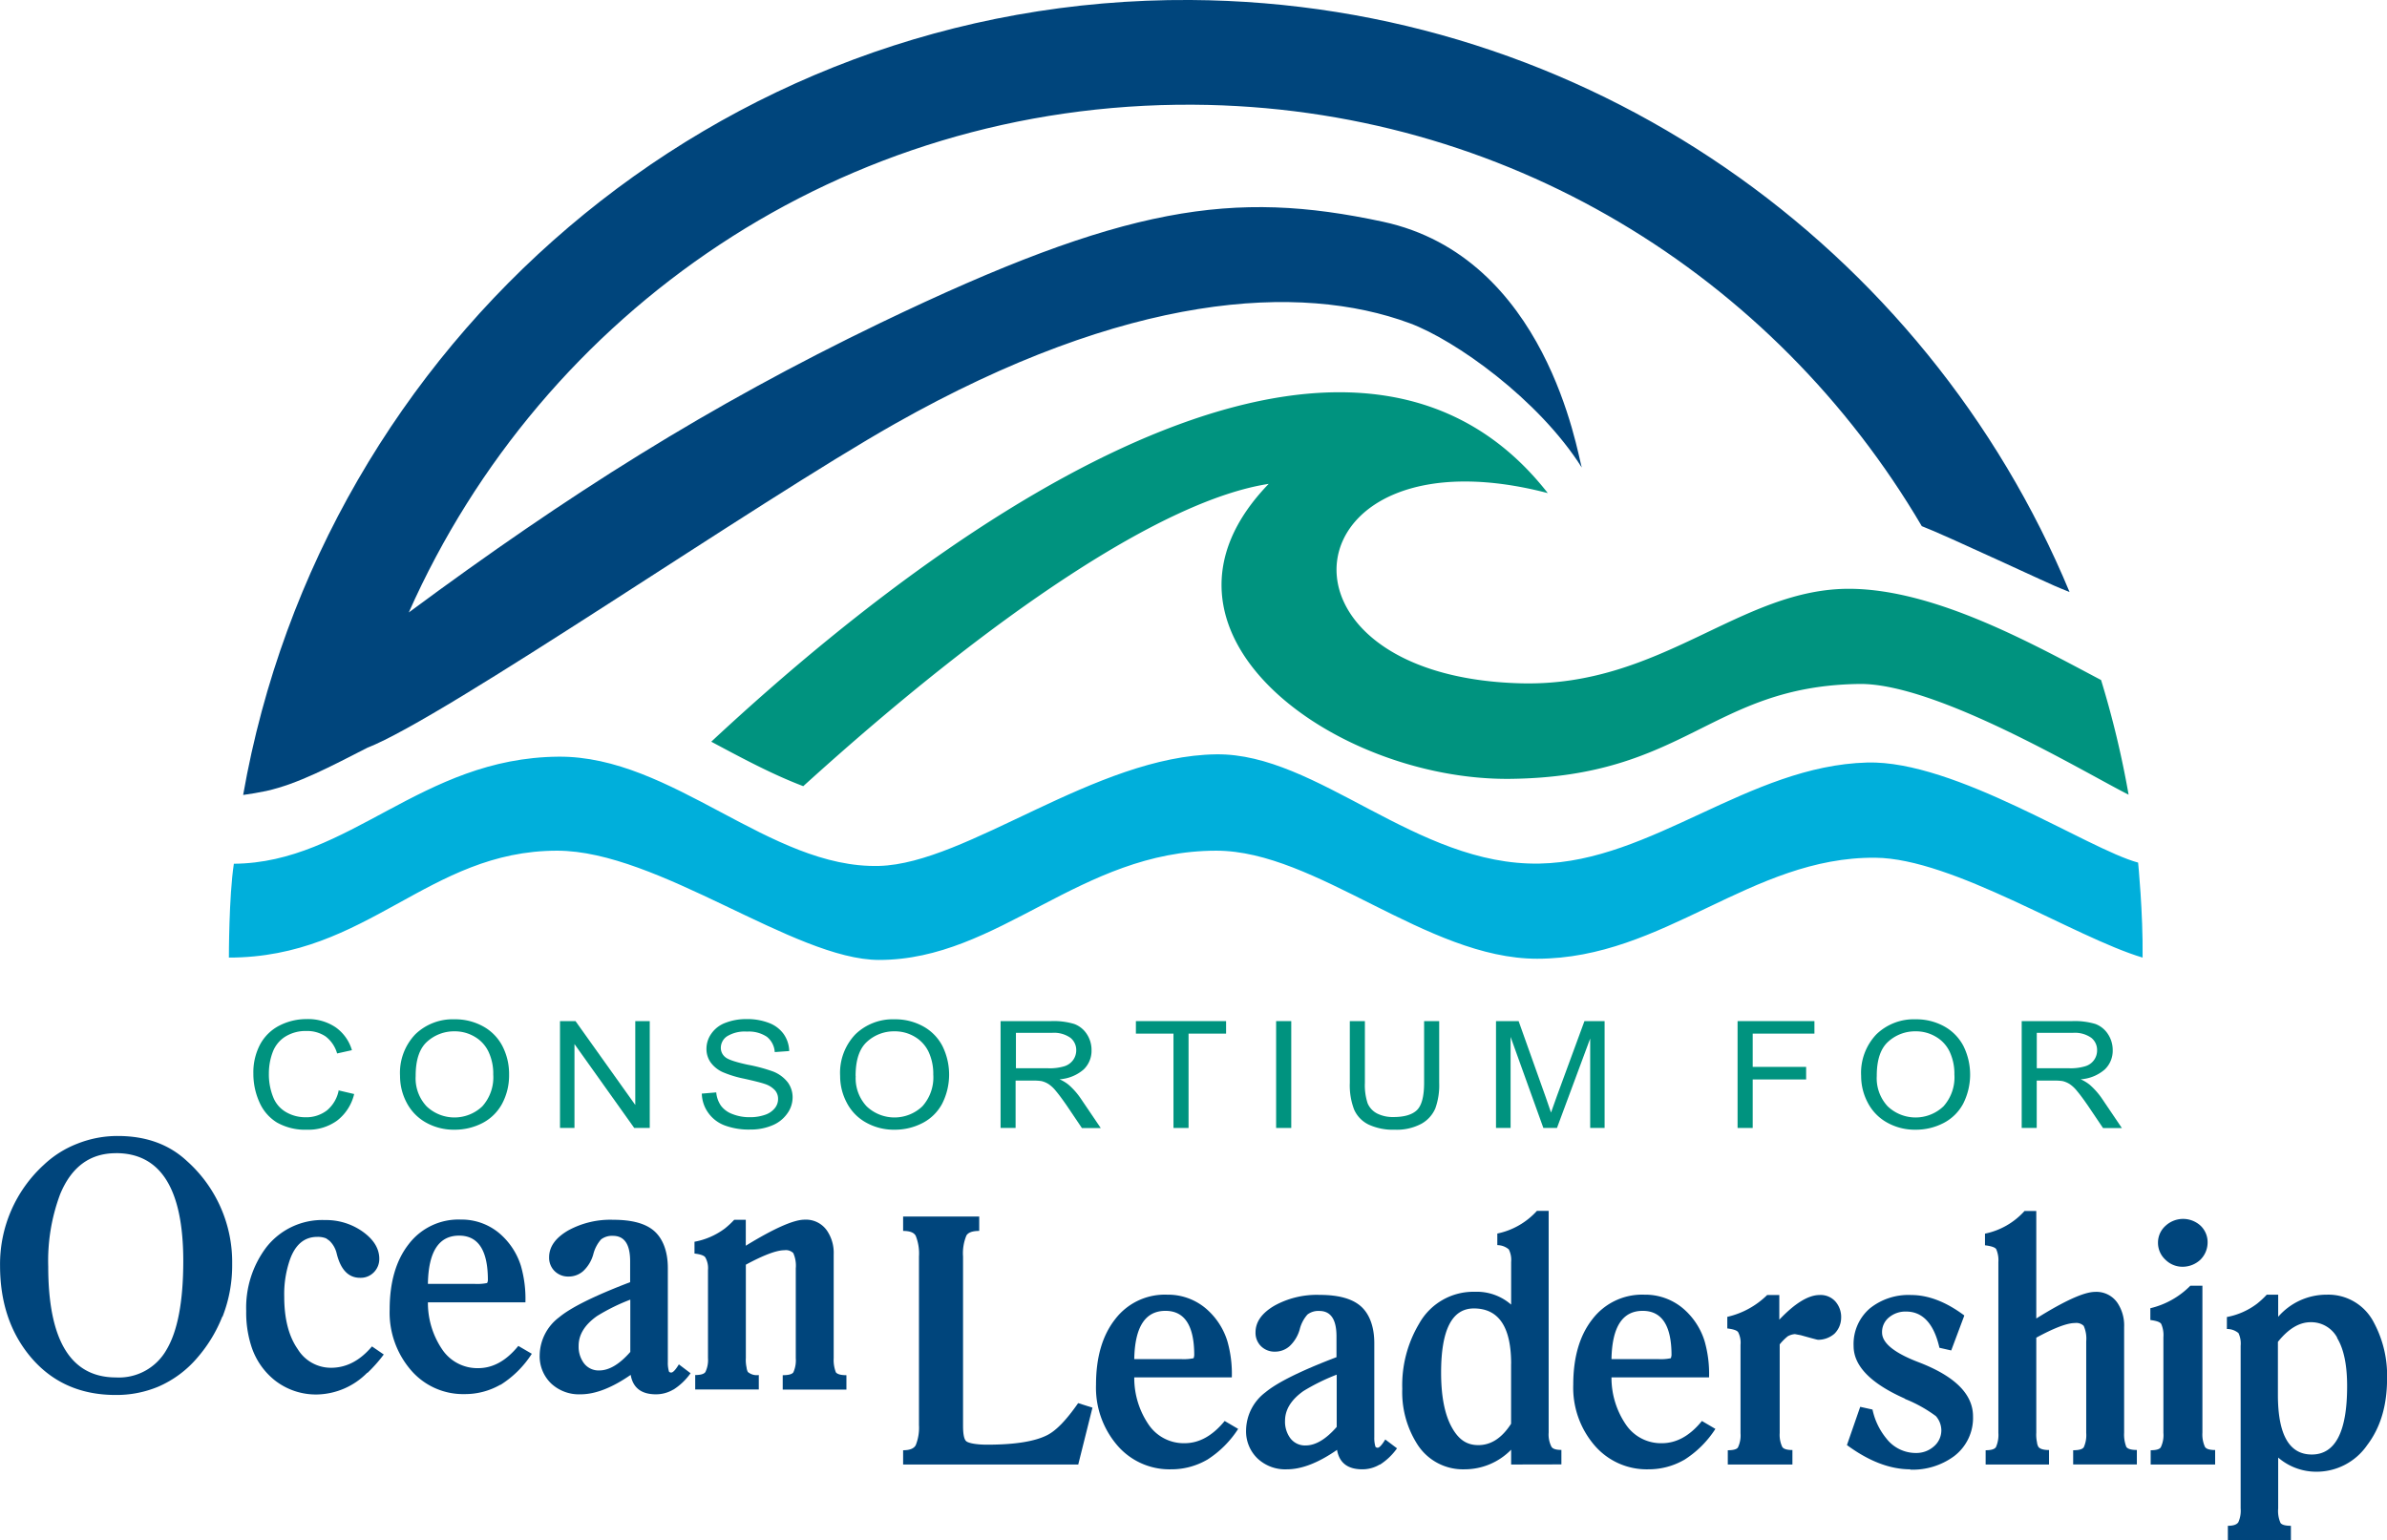 <svg viewBox="0 0 436.95 281.97" xmlns="http://www.w3.org/2000/svg"><g transform="translate(-63.31 -64.51)"><path d="m106.12 222.63c-.92 6-.91 17.18-.91 17.18 25.46 0 36.43-19.57 60.09-19.57 18.5 0 43.43 20 58.93 20 21.94 0 36.78-20 61.73-20 18.29 0 38.5 19.78 58.72 19.78 23.23 0 39.15-18.71 61.94-18.49 14.2.13 36.39 14.54 48.9 18.28.1-8.18-.82-17.39-.82-17.39-9.19-2.47-33.45-18.75-49.58-18.32-21.72.58-39.37 18.11-60 18.5-22.58.43-40.65-20.22-59.15-20-22.15.26-45.6 20-61.73 20.43-20 .53-37.85-20.18-58.71-20-25.18.21-38.28 19.45-59.41 19.6z" fill="#00afdb"/><g fill="#00457c"><path d="m104 305.54a26.06 26.06 0 0 1 -4.56 7.51 19.56 19.56 0 0 1 -7.11 5.29 19.84 19.84 0 0 1 -7.85 1.54q-9.85 0-15.74-7.17-5.41-6.61-5.42-16.46a24.61 24.61 0 0 1 8-18.49 18.77 18.77 0 0 1 6.17-3.89 19.83 19.83 0 0 1 7.38-1.4q7.72 0 12.62 4.55a24.79 24.79 0 0 1 8.32 18.89 25.74 25.74 0 0 1 -1.76 9.63zm-19.47-29.92q-7.11 0-10.21 7.51a34.76 34.76 0 0 0 -2.18 13.24q0 20.29 12.39 20.3a10 10 0 0 0 9.22-5q3.1-5.12 3.11-16.29 0-19.77-12.33-19.77z" fill-rule="evenodd"/><path d="m130.55 315.79a13.25 13.25 0 0 1 -9.17 4 12.19 12.19 0 0 1 -7.73-2.56 13.08 13.08 0 0 1 -4.4-6.49 20 20 0 0 1 -.87-6.24 18.32 18.32 0 0 1 3.67-11.64 13 13 0 0 1 10.77-5 11.58 11.58 0 0 1 6.84 2.09c2.05 1.45 3.08 3.13 3.08 5a3.45 3.45 0 0 1 -1 2.48 3.35 3.35 0 0 1 -2.52 1q-3.19 0-4.28-4.45a4.69 4.69 0 0 0 -1.3-2.31c-.26-.2-.48-.35-.64-.46a4.06 4.06 0 0 0 -1.61-.27q-3.51 0-5 4.14a19.26 19.26 0 0 0 -1.05 6.79q0 6.09 2.47 9.62a7.11 7.11 0 0 0 6.1 3.41c2.8 0 5.29-1.3 7.49-3.91l2.16 1.48a26.75 26.75 0 0 1 -3 3.38z"/><path d="m154.91 318a13 13 0 0 1 -6.54 1.72 12.57 12.57 0 0 1 -9.85-4.4 16.14 16.14 0 0 1 -3.88-11.08q0-7.54 3.51-12a11.45 11.45 0 0 1 9.51-4.47 10.73 10.73 0 0 1 7 2.46 12.86 12.86 0 0 1 4 6 21.81 21.81 0 0 1 .83 6.69h-17.85a15.19 15.19 0 0 0 2.71 8.76 7.75 7.75 0 0 0 6.5 3.29c2.7 0 5.14-1.36 7.34-4.07l2.47 1.44a18.53 18.53 0 0 1 -5.75 5.7zm-13.27-18.46h8.48a9.08 9.08 0 0 0 2.35-.15 1.1 1.1 0 0 0 .15-.56q0-8.12-5.27-8.12-5.57 0-5.71 8.83z" fill-rule="evenodd"/><path d="m186.58 318.88a6.2 6.2 0 0 1 -3.2.88q-4 0-4.62-3.56-5.14 3.56-9.17 3.56a7.47 7.47 0 0 1 -5.41-2 6.92 6.92 0 0 1 -2.08-5.18 8.86 8.86 0 0 1 3.56-6.92q3.27-2.72 13-6.43v-3.83q0-4.65-3.15-4.65a3.31 3.31 0 0 0 -2.17.65 6.51 6.51 0 0 0 -1.42 2.71 6.62 6.62 0 0 1 -1.85 3.09 4 4 0 0 1 -2.66 1 3.51 3.51 0 0 1 -2.58-1 3.42 3.42 0 0 1 -1-2.53q0-2.89 3.51-4.92a16.07 16.07 0 0 1 8.23-1.94c3.37 0 5.85.65 7.43 2s2.56 3.67 2.56 6.83v17.23a5.6 5.6 0 0 0 .21 1.73.52.52 0 0 0 .4.18q.5 0 1.41-1.5l2.14 1.62a11.23 11.23 0 0 1 -3.14 3zm-7.89-16.45a35.84 35.84 0 0 0 -6.09 3c-2.25 1.59-3.37 3.4-3.37 5.46a5.08 5.08 0 0 0 .9 3.08 3.35 3.35 0 0 0 2.87 1.42q2.72 0 5.69-3.39v-9.59z" fill-rule="evenodd"/><path d="m199.84 292.55q7.77-4.76 10.75-4.76a4.67 4.67 0 0 1 4.1 2 7.21 7.21 0 0 1 1.23 4.36v19a6.18 6.18 0 0 0 .4 2.58c.27.35.91.53 1.93.53v2.64h-11.66v-2.64c1.07 0 1.72-.18 1.95-.53a5.31 5.31 0 0 0 .44-2.58v-16.45a5.61 5.61 0 0 0 -.46-2.8 1.93 1.93 0 0 0 -1.61-.52q-2.16 0-7.07 2.65v17.09a6.36 6.36 0 0 0 .13 1.72 2.23 2.23 0 0 0 .24.83 2.52 2.52 0 0 0 2 .56v2.64h-11.64v-2.64c1 0 1.63-.19 1.87-.56a5.05 5.05 0 0 0 .47-2.55v-16.12a4 4 0 0 0 -.47-2.27c-.18-.35-.85-.6-2-.74v-2.16a13.27 13.27 0 0 0 5.55-2.42 15.63 15.63 0 0 0 1.72-1.6h2.12v4.76z"/><path d="m260.63 332.61h-32v-2.61q1.81 0 2.31-.93a8.57 8.57 0 0 0 .59-3.69v-30.85a8.7 8.7 0 0 0 -.59-3.78q-.46-.9-2.31-.9v-2.64h13.93v2.64c-1.25 0-2 .28-2.34.83a8.44 8.44 0 0 0 -.62 3.85v31c0 1.6.21 2.56.64 2.86s1.73.59 3.76.59q7.65 0 11.07-1.78 2.43-1.26 5.6-5.83l2.62.83-2.61 10.44z"/><path d="m284.22 331.77a13 13 0 0 1 -6.55 1.72 12.57 12.57 0 0 1 -9.85-4.4 16.19 16.19 0 0 1 -3.88-11.09q0-7.54 3.51-12a11.44 11.44 0 0 1 9.52-4.48 10.75 10.75 0 0 1 7 2.46 12.82 12.82 0 0 1 4 6 21.7 21.7 0 0 1 .83 6.68h-17.86a15.17 15.17 0 0 0 2.71 8.76 7.77 7.77 0 0 0 6.51 3.29q4 0 7.33-4.07l2.47 1.45a18.57 18.57 0 0 1 -5.74 5.69zm-13.28-18.46h8.49a9 9 0 0 0 2.34-.15c.06 0 .11-.23.15-.56q0-8.12-5.27-8.12-5.55 0-5.71 8.83z" fill-rule="evenodd"/><path d="m315.88 332.61a6.2 6.2 0 0 1 -3.2.88q-4 0-4.62-3.56-5.13 3.56-9.17 3.56a7.39 7.39 0 0 1 -5.4-2 6.88 6.88 0 0 1 -2.08-5.18 8.84 8.84 0 0 1 3.55-6.92q3.27-2.72 13-6.43v-3.81q0-4.65-3.15-4.65a3.26 3.26 0 0 0 -2.16.65 6.38 6.38 0 0 0 -1.42 2.72 6.72 6.72 0 0 1 -1.86 3.08 4 4 0 0 1 -2.65 1 3.51 3.51 0 0 1 -2.58-1 3.42 3.42 0 0 1 -1-2.53q0-2.89 3.52-4.92a16 16 0 0 1 8.23-1.94c3.37 0 5.84.66 7.43 2s2.56 3.67 2.56 6.83v17.24a5.53 5.53 0 0 0 .21 1.72.5.5 0 0 0 .4.19c.32 0 .79-.51 1.4-1.51l2.15 1.62a11.25 11.25 0 0 1 -3.15 3zm-7.88-16.45a37.46 37.46 0 0 0 -6.09 3c-2.24 1.59-3.37 3.4-3.37 5.46a5.08 5.08 0 0 0 .9 3.08 3.35 3.35 0 0 0 2.87 1.42c1.82 0 3.71-1.13 5.69-3.39v-9.59z" fill-rule="evenodd"/><path d="m339.93 332.61v-2.71a11.91 11.91 0 0 1 -8.52 3.59 9.9 9.9 0 0 1 -8.76-4.75 17.76 17.76 0 0 1 -2.65-10 22 22 0 0 1 3.09-11.92 11.37 11.37 0 0 1 10.2-5.83 9.54 9.54 0 0 1 6.64 2.35v-7.81a4.24 4.24 0 0 0 -.43-2.3 3.26 3.26 0 0 0 -2.1-.78v-2.12a13.49 13.49 0 0 0 7.25-4.15h2.15v40.59a4.91 4.91 0 0 0 .49 2.55c.21.41.82.62 1.84.62v2.65zm0-18.44q0-10.12-6.82-10.13-6 0-6 11.73c0 4.31.64 7.63 1.94 10s2.84 3.29 4.87 3.29c2.33 0 4.32-1.3 6-3.91v-10.98z" fill-rule="evenodd"/><path d="m371.58 331.77a13 13 0 0 1 -6.54 1.72 12.58 12.58 0 0 1 -9.86-4.4 16.19 16.19 0 0 1 -3.88-11.09q0-7.54 3.51-12a11.45 11.45 0 0 1 9.52-4.48 10.75 10.75 0 0 1 7 2.46 12.82 12.82 0 0 1 4 6 21.7 21.7 0 0 1 .83 6.68h-17.86a15.17 15.17 0 0 0 2.72 8.76 7.74 7.74 0 0 0 6.5 3.29c2.69 0 5.14-1.36 7.33-4.07l2.47 1.45a18.57 18.57 0 0 1 -5.74 5.69zm-13.28-18.46h8.49a9 9 0 0 0 2.34-.15c.06 0 .11-.23.16-.56q0-8.12-5.28-8.12-5.55 0-5.71 8.83z" fill-rule="evenodd"/><path d="m399.11 308.67a4.58 4.58 0 0 1 -3 1.11c-.12 0-1.17-.28-3.16-.84l-1.07-.2a3.13 3.13 0 0 0 -1.32.4 9.77 9.77 0 0 0 -1.47 1.48v16.23a5.2 5.2 0 0 0 .46 2.52c.22.39.85.59 1.87.59v2.65h-11.83v-2.61c1 0 1.66-.18 1.86-.52a5.09 5.09 0 0 0 .47-2.59v-16.18a4.22 4.22 0 0 0 -.42-2.3c-.19-.33-.84-.57-2-.71v-2.12a15.24 15.24 0 0 0 7.3-4h2.22v4.52q4.29-4.52 7.39-4.52a3.63 3.63 0 0 1 2.88 1.19 4.31 4.31 0 0 1 1.05 3 4.16 4.16 0 0 1 -1.26 2.93z"/><path d="m413 333.49q-5.57 0-11.6-4.44l2.43-7 2.25.5a12.39 12.39 0 0 0 2.59 5.36 6.8 6.8 0 0 0 5.36 2.59 4.83 4.83 0 0 0 3.28-1.2 3.86 3.86 0 0 0 1.37-3 4 4 0 0 0 -1-2.55 24.87 24.87 0 0 0 -5.57-3.11l-.19-.13q-9.3-4.15-9.3-9.6a8.59 8.59 0 0 1 3-6.9 11.28 11.28 0 0 1 7.51-2.43q4.74 0 9.76 3.75l-2.4 6.4-2.16-.49c-1-4.42-3.08-6.63-6.09-6.63a4.71 4.71 0 0 0 -3.13 1.06 3.44 3.44 0 0 0 -1.28 2.78q0 2.87 6.65 5.42 10 3.82 10 9.92a8.78 8.78 0 0 1 -3.51 7.33 12.79 12.79 0 0 1 -8 2.43z"/><path d="m436.06 305.88q7.77-4.86 10.75-4.87a4.66 4.66 0 0 1 4.1 2 7.42 7.42 0 0 1 1.23 4.43v19.34a6.28 6.28 0 0 0 .4 2.61c.26.37.91.56 1.93.56v2.65h-11.66v-2.6c1.07 0 1.72-.19 1.95-.56a5.4 5.4 0 0 0 .44-2.61v-16.76a5.72 5.72 0 0 0 -.46-2.84 1.93 1.93 0 0 0 -1.61-.52c-1.44 0-3.79.9-7.07 2.68v17.4a6.59 6.59 0 0 0 .13 1.75 2.13 2.13 0 0 0 .25.83c.28.39.94.59 1.95.59v2.65h-11.6v-2.61c1 0 1.63-.19 1.88-.56a5.48 5.48 0 0 0 .45-2.61v-31.28a5 5 0 0 0 -.4-2.37c-.22-.33-.91-.56-2.05-.7v-2.13a13.35 13.35 0 0 0 7.24-4.15h2.15z"/><path d="m466.07 295.15a4.8 4.8 0 0 1 -3.19 1.26 4.43 4.43 0 0 1 -3.19-1.3 4.19 4.19 0 0 1 -1.35-3.1 4.1 4.1 0 0 1 1.35-3.07 4.73 4.73 0 0 1 6.44-.05 4.16 4.16 0 0 1 1.29 3.12 4.45 4.45 0 0 1 -1.35 3.14zm-9.07 37.46v-2.61c1 0 1.66-.19 1.86-.56a5.11 5.11 0 0 0 .47-2.61v-17.53a5.09 5.09 0 0 0 -.39-2.4c-.18-.35-.85-.6-2-.74v-2.16a15.2 15.2 0 0 0 7.32-4.12h2.21v26.91a5.47 5.47 0 0 0 .46 2.58c.22.39.85.59 1.87.59v2.65z" fill-rule="evenodd"/><path d="m496.63 329.06a11.24 11.24 0 0 1 -9.29 4.87 10.66 10.66 0 0 1 -7-2.59v9.32a5.36 5.36 0 0 0 .43 2.65c.25.34.88.52 1.9.52v2.65h-11.54v-2.65q1.5 0 1.92-.66a5.15 5.15 0 0 0 .42-2.51v-29.79a4.45 4.45 0 0 0 -.4-2.32 3.28 3.28 0 0 0 -2.12-.75v-2.19a13.12 13.12 0 0 0 5.55-2.46 16.47 16.47 0 0 0 1.75-1.63h2.09v4.05a11.72 11.72 0 0 1 8.92-4.05 9.35 9.35 0 0 1 8.6 5.11 20.45 20.45 0 0 1 2.41 10.29q0 7.36-3.64 12.14zm-5.47-19.64a5.41 5.41 0 0 0 -4.87-2.86c-2.09 0-4.08 1.2-6 3.6v9.69q0 10.93 6.2 10.93 6.48 0 6.47-12.53c0-3.87-.61-6.82-1.85-8.83z" fill-rule="evenodd"/></g><path d="m125.37 264.14 2.77.65a8.65 8.65 0 0 1 -3.12 4.86 8.94 8.94 0 0 1 -5.5 1.67 10.48 10.48 0 0 1 -5.52-1.32 8.18 8.18 0 0 1 -3.21-3.73 12.65 12.65 0 0 1 -1.1-5.24 10.93 10.93 0 0 1 1.24-5.33 8.3 8.3 0 0 1 3.54-3.45 10.83 10.83 0 0 1 5-1.18 9 9 0 0 1 5.26 1.49 7.79 7.79 0 0 1 3 4.2l-2.71.6a6 6 0 0 0 -2.1-3.11 6 6 0 0 0 -3.47-1 7.06 7.06 0 0 0 -4 1.08 5.74 5.74 0 0 0 -2.26 2.9 11 11 0 0 0 -.66 3.76 11.19 11.19 0 0 0 .78 4.35 5.44 5.44 0 0 0 2.4 2.78 7 7 0 0 0 3.53.92 6.18 6.18 0 0 0 3.91-1.25 6.35 6.35 0 0 0 2.17-3.72z" fill="#00937f"/><path d="m136.54 261.48a10.2 10.2 0 0 1 2.79-7.62 9.83 9.83 0 0 1 7.2-2.75 10.51 10.51 0 0 1 5.21 1.29 8.67 8.67 0 0 1 3.54 3.61 11.1 11.1 0 0 1 1.22 5.24 11 11 0 0 1 -1.28 5.32 8.57 8.57 0 0 1 -3.63 3.55 11 11 0 0 1 -5.07 1.2 10.4 10.4 0 0 1 -5.27-1.33 8.85 8.85 0 0 1 -3.51-3.64 10.38 10.38 0 0 1 -1.2-4.87zm2.86 0a7.49 7.49 0 0 0 2 5.56 7.4 7.4 0 0 0 10.2 0 7.94 7.94 0 0 0 2-5.82 9.37 9.37 0 0 0 -.86-4.16 6.27 6.27 0 0 0 -2.52-2.75 7.07 7.07 0 0 0 -3.71-1 7.35 7.35 0 0 0 -5 1.88q-2.12 1.89-2.11 6.29z" fill="#00937f" fill-rule="evenodd"/></g><g fill="#00937f"><path d="m102.51 206.49v-19.56h2.84l10.94 15.35v-15.35h2.65v19.56h-2.84l-10.94-15.36v15.36z"/><path d="m191.82 264.71 2.6-.22a5.09 5.09 0 0 0 .86 2.43 4.59 4.59 0 0 0 2.09 1.53 8.37 8.37 0 0 0 3.2.58 8.25 8.25 0 0 0 2.79-.44 3.85 3.85 0 0 0 1.79-1.22 2.64 2.64 0 0 0 .59-1.67 2.36 2.36 0 0 0 -.57-1.6 4.29 4.29 0 0 0 -1.87-1.16c-.56-.2-1.8-.52-3.72-.95a20 20 0 0 1 -4-1.22 5.62 5.62 0 0 1 -2.22-1.82 4.27 4.27 0 0 1 -.73-2.44 4.78 4.78 0 0 1 .89-2.77 5.41 5.41 0 0 1 2.62-2 10.4 10.4 0 0 1 3.83-.67 11 11 0 0 1 4.09.7 5.85 5.85 0 0 1 2.72 2.06 5.67 5.67 0 0 1 1 3.09l-2.65.19a3.89 3.89 0 0 0 -1.44-2.8 5.9 5.9 0 0 0 -3.64-.95 6.17 6.17 0 0 0 -3.65.86 2.55 2.55 0 0 0 -1.14 2.08 2.16 2.16 0 0 0 .81 1.73c.53.46 1.92.92 4.16 1.4a29.75 29.75 0 0 1 4.61 1.24 6.32 6.32 0 0 1 2.69 2 4.64 4.64 0 0 1 .87 2.78 5.06 5.06 0 0 1 -1 2.94 6.19 6.19 0 0 1 -2.73 2.14 10.1 10.1 0 0 1 -4 .76 12.61 12.61 0 0 1 -4.74-.77 6.47 6.47 0 0 1 -3-2.33 6.26 6.26 0 0 1 -1.15-3.51z" transform="translate(-63.31 -64.51)"/><path d="m217.1 261.48a10.2 10.2 0 0 1 2.79-7.62 9.83 9.83 0 0 1 7.2-2.75 10.54 10.54 0 0 1 5.21 1.29 8.65 8.65 0 0 1 3.53 3.61 11.78 11.78 0 0 1 -.06 10.56 8.46 8.46 0 0 1 -3.63 3.55 10.94 10.94 0 0 1 -5.06 1.2 10.37 10.37 0 0 1 -5.27-1.33 8.72 8.72 0 0 1 -3.51-3.64 10.38 10.38 0 0 1 -1.2-4.87zm2.85 0a7.53 7.53 0 0 0 2 5.56 7.4 7.4 0 0 0 10.2 0 7.91 7.91 0 0 0 2-5.82 9.51 9.51 0 0 0 -.86-4.16 6.39 6.39 0 0 0 -2.52-2.75 7.08 7.08 0 0 0 -3.72-1 7.3 7.3 0 0 0 -5 1.88q-2.12 1.89-2.12 6.29z" fill-rule="evenodd" transform="translate(-63.31 -64.51)"/><path d="m246.47 271v-19.56h9.24a13 13 0 0 1 4.23.52 4.66 4.66 0 0 1 2.32 1.86 5.27 5.27 0 0 1 .86 2.95 4.74 4.74 0 0 1 -1.43 3.51 7.5 7.5 0 0 1 -4.43 1.81 7.24 7.24 0 0 1 1.66 1 13.06 13.06 0 0 1 2.28 2.6l3.61 5.33h-3.45l-2.75-4.08c-.81-1.17-1.47-2.07-2-2.69a6 6 0 0 0 -1.4-1.31 4.26 4.26 0 0 0 -1.26-.52 9.05 9.05 0 0 0 -1.53-.09h-3.2v8.67zm2.76-10.93h5.93a9.21 9.21 0 0 0 3-.37 3.1 3.1 0 0 0 1.61-1.17 3.05 3.05 0 0 0 .55-1.76 2.86 2.86 0 0 0 -1.07-2.28 5.2 5.2 0 0 0 -3.38-.9h-6.59v6.48z" fill-rule="evenodd" transform="translate(-63.31 -64.51)"/><path d="m214.81 206.49v-17.27h-6.88v-2.29h16.51v2.29h-6.87v17.27z"/><path d="m233.6 206.49v-19.56h2.77v19.56z"/><path d="m324 251.44h2.76v11.29a12.53 12.53 0 0 1 -.71 4.69 5.87 5.87 0 0 1 -2.56 2.82 9.59 9.59 0 0 1 -4.86 1.08 10.58 10.58 0 0 1 -4.79-.94 5.55 5.55 0 0 1 -2.65-2.74 12.39 12.39 0 0 1 -.79-4.91v-11.29h2.76v11.29a10.58 10.58 0 0 0 .5 3.76 3.76 3.76 0 0 0 1.73 1.86 6.39 6.39 0 0 0 3 .65q3 0 4.32-1.29c.86-.87 1.29-2.52 1.29-5z" transform="translate(-63.31 -64.51)"/><path d="m337.16 271v-19.56h4.14l4.93 13.84c.45 1.29.79 2.26 1 2.9.24-.71.62-1.76 1.12-3.14l5-13.6h3.69v19.56h-2.64v-16.37l-6.08 16.37h-2.49l-6-16.67v16.67z" transform="translate(-63.31 -64.51)"/><path d="m318.07 206.49v-19.56h14.07v2.29h-11.3v6.09h9.78v2.3h-9.78v8.88z"/><path d="m404 261.48a10.2 10.2 0 0 1 2.79-7.62 9.83 9.83 0 0 1 7.2-2.75 10.54 10.54 0 0 1 5.21 1.29 8.71 8.71 0 0 1 3.53 3.61 11.78 11.78 0 0 1 -.06 10.56 8.46 8.46 0 0 1 -3.63 3.55 10.94 10.94 0 0 1 -5.06 1.2 10.37 10.37 0 0 1 -5.27-1.33 8.79 8.79 0 0 1 -3.51-3.64 10.38 10.38 0 0 1 -1.2-4.87zm2.86 0a7.52 7.52 0 0 0 2 5.56 7.41 7.41 0 0 0 10.21 0 7.94 7.94 0 0 0 2-5.82 9.51 9.51 0 0 0 -.86-4.16 6.27 6.27 0 0 0 -2.52-2.75 7.08 7.08 0 0 0 -3.72-1 7.3 7.3 0 0 0 -5 1.88q-2.12 1.89-2.11 6.29z" fill-rule="evenodd" transform="translate(-63.31 -64.51)"/><path d="m433.39 271v-19.56h9.24a13.15 13.15 0 0 1 4.24.52 4.68 4.68 0 0 1 2.31 1.86 5.28 5.28 0 0 1 .87 2.95 4.74 4.74 0 0 1 -1.44 3.51 7.48 7.48 0 0 1 -4.43 1.81 7.24 7.24 0 0 1 1.66 1 13.42 13.42 0 0 1 2.29 2.6l3.6 5.33h-3.45l-2.75-4.08c-.81-1.17-1.47-2.07-2-2.69a6 6 0 0 0 -1.4-1.31 4.32 4.32 0 0 0 -1.25-.52 9.28 9.28 0 0 0 -1.54-.09h-3.2v8.67zm2.76-10.93h5.93a9.21 9.21 0 0 0 2.95-.37 3 3 0 0 0 2.16-2.93 2.83 2.83 0 0 0 -1.07-2.28 5.2 5.2 0 0 0 -3.38-.9h-6.59z" fill-rule="evenodd" transform="translate(-63.31 -64.51)"/></g><path d="m138.14 176.63c29.25-21.65 54.78-37.79 86.32-53 44.77-21.53 64.53-24.43 92-18.53 29.95 6.45 35.56 42.25 36.4 45-7.92-12.53-23.2-23.34-31.47-26.41-20.09-7.45-51.73-5.64-94.26 18.4-25.56 14.46-82.31 53.76-96.56 59.3-6.79 3.46-12.66 6.61-18.51 7.92-1.43.3-2.85.54-4.24.73 14.5-82.67 86.59-146.04 173.4-145.53 72.67.45 134.72 45.25 160.93 108.38l-1.53-.62c-1.2-.39-21.33-9.86-25.52-11.44-27-45.91-76.23-76.8-133.36-77.15-64.27-.39-119.09 37.75-143.6 92.95z" fill="#00457c" transform="translate(-63.31 -64.51)"/><path d="m447.92 189c-12.47-6.59-30.24-16.53-45.81-16.7-20.22-.21-34.59 18-60.47 17.3-48.63-1.31-42.51-47.22 5-34.82-32.58-41.68-96.94-6.84-153.13 45.51 5.62 3 11.19 6 16.84 8.14 35.07-31.81 66.1-52.41 85.2-55.34-26 26.89 12 54.35 44.22 54s36.73-17 63.86-17.37c14.19-.21 41.55 16.38 49.33 20.27a174.77 174.77 0 0 0 -5.04-20.99z" fill="#00937f" transform="translate(-63.31 -64.51)"/></svg>